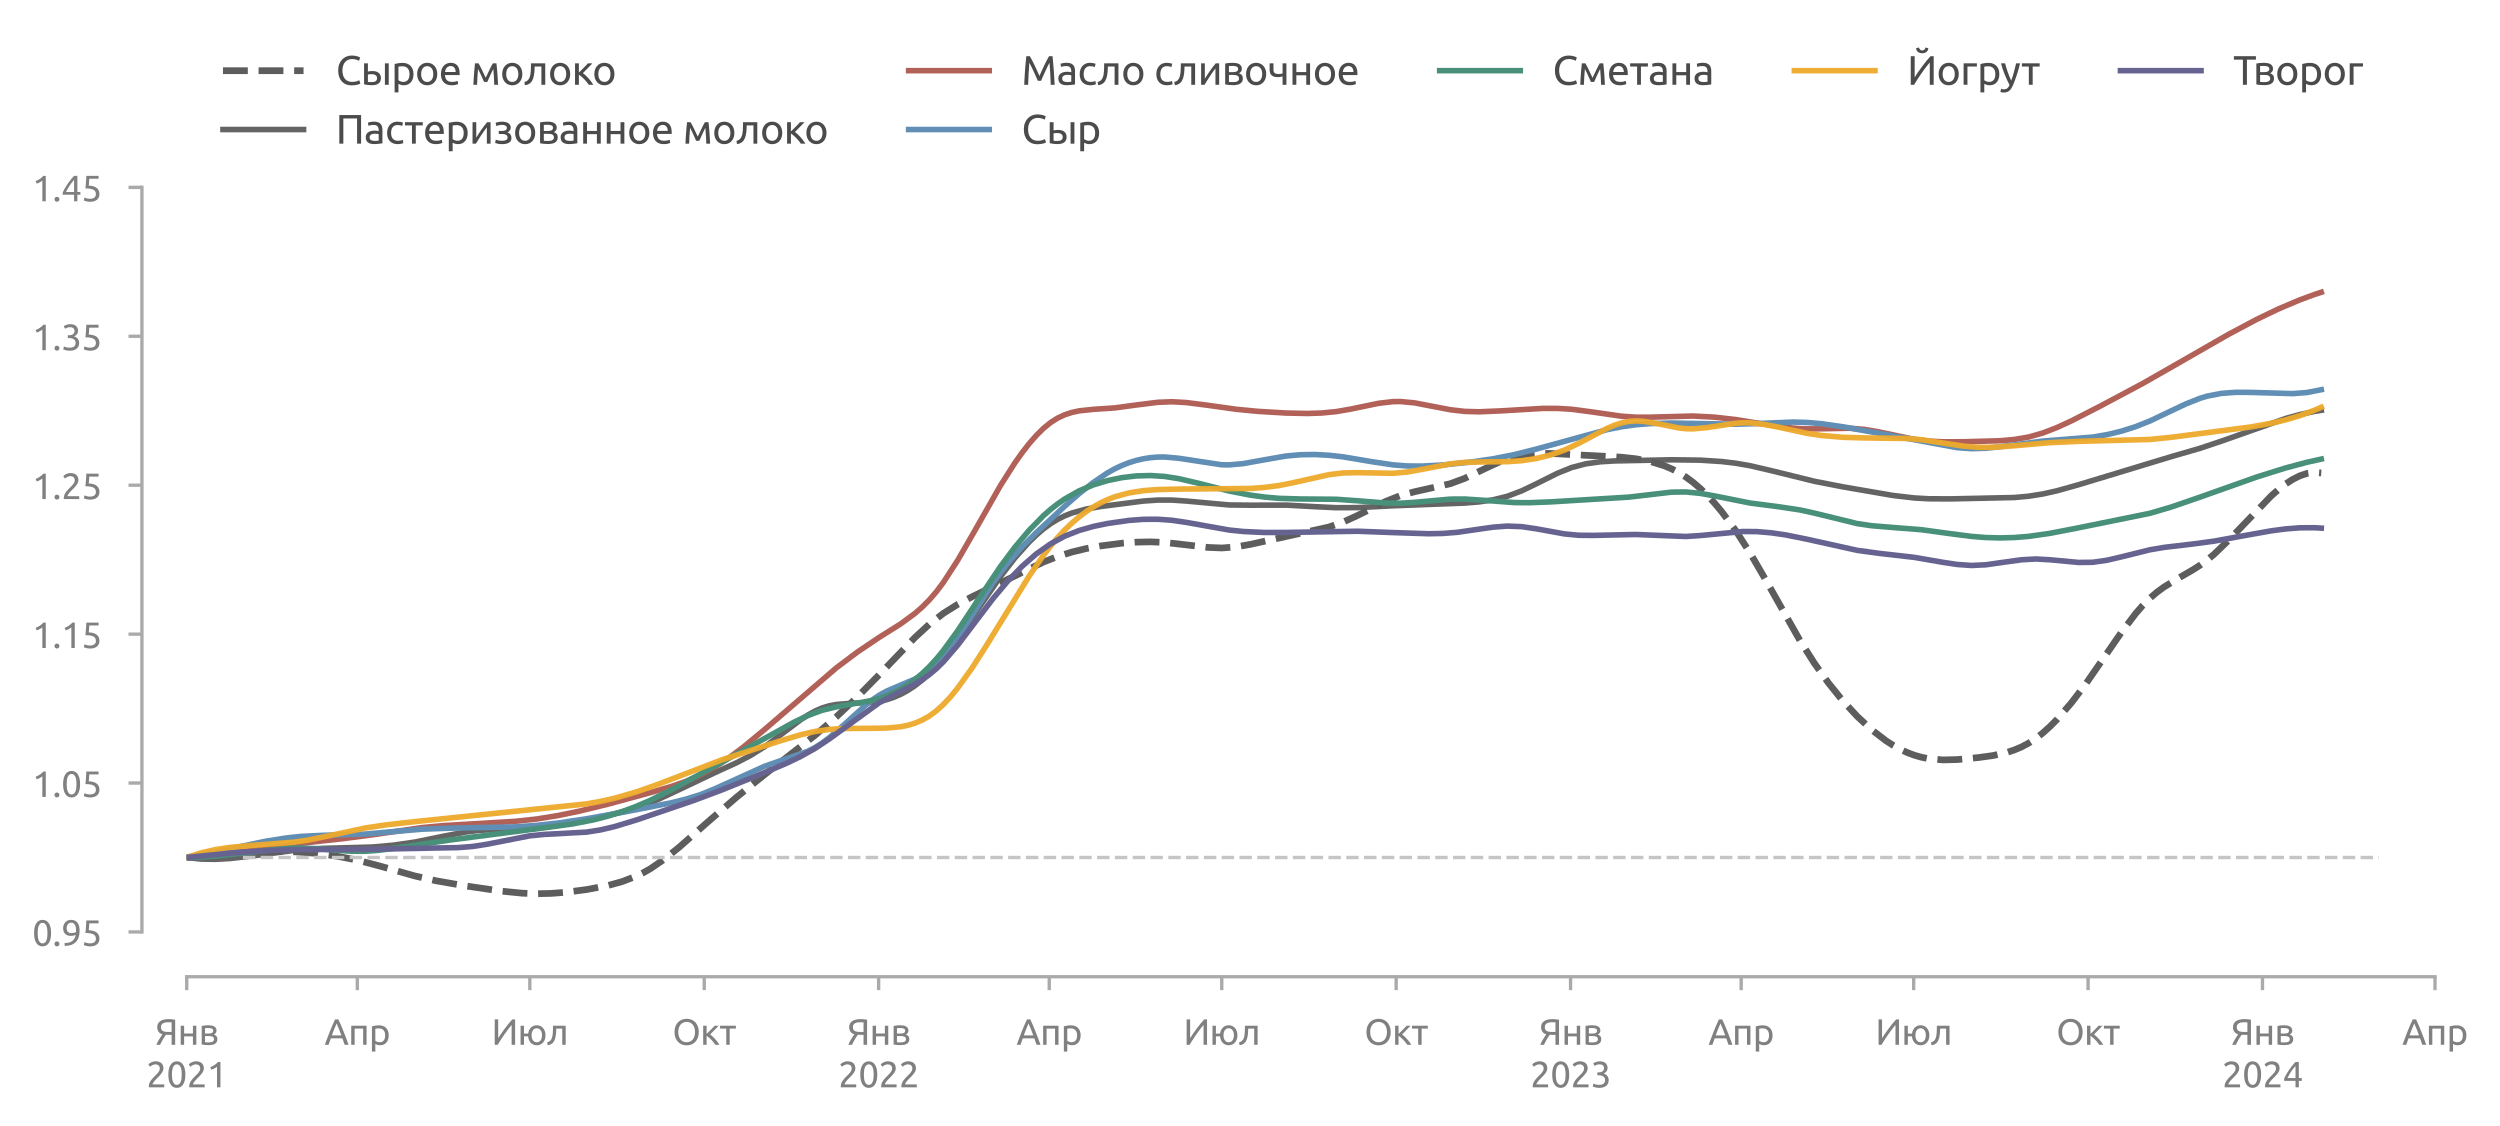 <?xml version="1.0" encoding="utf-8" standalone="no"?>
<!DOCTYPE svg PUBLIC "-//W3C//DTD SVG 1.1//EN"
  "http://www.w3.org/Graphics/SVG/1.1/DTD/svg11.dtd">
<svg xmlns:xlink="http://www.w3.org/1999/xlink" width="558.425pt" height="251.558pt" viewBox="0 0 558.425 251.558" xmlns="http://www.w3.org/2000/svg" version="1.1">
 <defs>
  <style type="text/css">*{stroke-linejoin: round; stroke-linecap: butt}</style>
 </defs>
 <g id="figure_1">
  <g id="patch_1">
   <path d="M 0 251.558 
L 558.425 251.558 
L 558.425 0 
L 0 0 
L 0 251.558 
z
" style="fill: none"/>
  </g>
  <g id="axes_1">
   <g id="patch_2">
    <path d="M 41.705 208.17 
L 543.905 208.17 
L 543.905 41.85 
L 41.705 41.85 
L 41.705 208.17 
z
" style="fill: none"/>
   </g>
   <g id="axes_2">
    <g id="patch_3">
     <path d="M 41.705 208.17 
L 543.905 208.17 
L 543.905 208.17 
L 41.705 208.17 
L 41.705 208.17 
z
" style="fill: none"/>
    </g>
    <g id="matplotlib.axis_1">
     <g id="xtick_1">
      <g id="line2d_1">
       <path d="M 41.705 208.17 
L 41.705 208.17 
" clip-path="url(#peb49cb5b86)" style="fill: none; stroke-dasharray: 0.5,0.825; stroke-dashoffset: 0; stroke: #d9d9d9; stroke-width: 0.5"/>
      </g>
      <g id="text_1">
       <!-- 2021 -->
       <g style="fill: #808080" transform="translate(32.68 242.877) scale(0.08 -0.08)">
        <defs>
         <path id="Ubuntu-32" d="M 2989 3302 
Q 2989 3072 2896 2857 
Q 2803 2643 2649 2435 
Q 2496 2227 2304 2025 
Q 2112 1824 1920 1632 
Q 1811 1523 1667 1376 
Q 1523 1229 1395 1069 
Q 1267 909 1180 761 
Q 1094 614 1094 506 
L 3136 506 
L 3136 0 
L 448 0 
Q 442 38 442 76 
Q 442 115 442 147 
Q 442 448 541 707 
Q 640 966 800 1196 
Q 960 1427 1158 1632 
Q 1357 1837 1549 2029 
Q 1709 2182 1853 2332 
Q 1997 2483 2109 2633 
Q 2221 2784 2288 2944 
Q 2355 3104 2355 3283 
Q 2355 3475 2294 3609 
Q 2234 3744 2131 3833 
Q 2029 3923 1891 3964 
Q 1754 4006 1600 4006 
Q 1414 4006 1260 3955 
Q 1107 3904 985 3837 
Q 864 3770 781 3696 
Q 698 3622 653 3584 
L 358 4006 
Q 416 4070 531 4163 
Q 646 4256 806 4339 
Q 966 4422 1164 4480 
Q 1363 4538 1594 4538 
Q 2291 4538 2640 4214 
Q 2989 3891 2989 3302 
z
" transform="scale(0.016)"/>
         <path id="Ubuntu-30" d="M 320 2221 
Q 320 3334 713 3936 
Q 1107 4538 1805 4538 
Q 2502 4538 2896 3936 
Q 3290 3334 3290 2221 
Q 3290 1107 2896 505 
Q 2502 -96 1805 -96 
Q 1107 -96 713 505 
Q 320 1107 320 2221 
z
M 2662 2221 
Q 2662 2586 2620 2912 
Q 2579 3238 2480 3481 
Q 2381 3725 2214 3869 
Q 2048 4013 1805 4013 
Q 1562 4013 1395 3869 
Q 1229 3725 1129 3481 
Q 1030 3238 988 2912 
Q 947 2586 947 2221 
Q 947 1856 988 1529 
Q 1030 1203 1129 960 
Q 1229 717 1395 573 
Q 1562 429 1805 429 
Q 2048 429 2214 573 
Q 2381 717 2480 960 
Q 2579 1203 2620 1529 
Q 2662 1856 2662 2221 
z
" transform="scale(0.016)"/>
         <path id="Ubuntu-31" d="M 595 3520 
Q 960 3661 1305 3881 
Q 1651 4102 1939 4435 
L 2362 4435 
L 2362 0 
L 1766 0 
L 1766 3610 
Q 1690 3539 1578 3462 
Q 1466 3386 1334 3315 
Q 1203 3245 1059 3181 
Q 915 3117 781 3072 
L 595 3520 
z
" transform="scale(0.016)"/>
        </defs>
        <use xlink:href="#Ubuntu-32"/>
        <use xlink:href="#Ubuntu-30" x="56.4"/>
        <use xlink:href="#Ubuntu-32" x="112.8"/>
        <use xlink:href="#Ubuntu-31" x="169.2"/>
       </g>
      </g>
     </g>
     <g id="xtick_2">
      <g id="line2d_2">
       <path d="M 196.261 208.17 
L 196.261 208.17 
" clip-path="url(#peb49cb5b86)" style="fill: none; stroke-dasharray: 0.5,0.825; stroke-dashoffset: 0; stroke: #d9d9d9; stroke-width: 0.5"/>
      </g>
      <g id="text_2">
       <!-- 2022 -->
       <g style="fill: #808080" transform="translate(187.236 242.877) scale(0.08 -0.08)">
        <use xlink:href="#Ubuntu-32"/>
        <use xlink:href="#Ubuntu-30" x="56.4"/>
        <use xlink:href="#Ubuntu-32" x="112.8"/>
        <use xlink:href="#Ubuntu-32" x="169.2"/>
       </g>
      </g>
     </g>
     <g id="xtick_3">
      <g id="line2d_3">
       <path d="M 350.816 208.17 
L 350.816 208.17 
" clip-path="url(#peb49cb5b86)" style="fill: none; stroke-dasharray: 0.5,0.825; stroke-dashoffset: 0; stroke: #d9d9d9; stroke-width: 0.5"/>
      </g>
      <g id="text_3">
       <!-- 2023 -->
       <g style="fill: #808080" transform="translate(341.791 242.877) scale(0.08 -0.08)">
        <defs>
         <path id="Ubuntu-33" d="M 1446 435 
Q 2016 435 2262 659 
Q 2509 883 2509 1261 
Q 2509 1504 2406 1670 
Q 2304 1837 2137 1936 
Q 1971 2035 1750 2076 
Q 1530 2118 1299 2118 
L 1146 2118 
L 1146 2605 
L 1357 2605 
Q 1517 2605 1686 2637 
Q 1856 2669 1997 2752 
Q 2138 2835 2227 2979 
Q 2317 3123 2317 3341 
Q 2317 3520 2253 3648 
Q 2189 3776 2083 3859 
Q 1978 3942 1840 3977 
Q 1702 4013 1549 4013 
Q 1242 4013 1027 3923 
Q 813 3834 666 3738 
L 435 4192 
Q 512 4243 630 4304 
Q 749 4365 896 4416 
Q 1043 4467 1212 4502 
Q 1382 4538 1568 4538 
Q 1920 4538 2176 4451 
Q 2432 4365 2598 4208 
Q 2765 4051 2848 3836 
Q 2931 3622 2931 3373 
Q 2931 3027 2732 2780 
Q 2534 2534 2253 2406 
Q 2426 2355 2586 2259 
Q 2746 2163 2864 2016 
Q 2982 1869 3056 1677 
Q 3130 1485 3130 1248 
Q 3130 960 3030 713 
Q 2931 467 2723 288 
Q 2515 109 2201 6 
Q 1888 -96 1459 -96 
Q 1293 -96 1117 -70 
Q 941 -45 787 -6 
Q 634 32 518 70 
Q 403 109 352 134 
L 467 653 
Q 576 602 829 518 
Q 1082 435 1446 435 
z
" transform="scale(0.016)"/>
        </defs>
        <use xlink:href="#Ubuntu-32"/>
        <use xlink:href="#Ubuntu-30" x="56.4"/>
        <use xlink:href="#Ubuntu-32" x="112.8"/>
        <use xlink:href="#Ubuntu-33" x="169.2"/>
       </g>
      </g>
     </g>
     <g id="xtick_4">
      <g id="line2d_4">
       <path d="M 505.372 208.17 
L 505.372 208.17 
" clip-path="url(#peb49cb5b86)" style="fill: none; stroke-dasharray: 0.5,0.825; stroke-dashoffset: 0; stroke: #d9d9d9; stroke-width: 0.5"/>
      </g>
      <g id="text_4">
       <!-- 2024 -->
       <g style="fill: #808080" transform="translate(496.347 242.877) scale(0.08 -0.08)">
        <defs>
         <path id="Ubuntu-34" d="M 256 1536 
Q 378 1818 589 2192 
Q 800 2566 1065 2963 
Q 1331 3360 1635 3744 
Q 1939 4128 2246 4435 
L 2816 4435 
L 2816 1619 
L 3341 1619 
L 3341 1133 
L 2816 1133 
L 2816 0 
L 2240 0 
L 2240 1133 
L 256 1133 
L 256 1536 
z
M 2240 3731 
Q 2048 3526 1853 3273 
Q 1658 3021 1472 2745 
Q 1286 2470 1123 2182 
Q 960 1894 832 1619 
L 2240 1619 
L 2240 3731 
z
" transform="scale(0.016)"/>
        </defs>
        <use xlink:href="#Ubuntu-32"/>
        <use xlink:href="#Ubuntu-30" x="56.4"/>
        <use xlink:href="#Ubuntu-32" x="112.8"/>
        <use xlink:href="#Ubuntu-34" x="169.2"/>
       </g>
      </g>
     </g>
    </g>
    <g id="matplotlib.axis_2"/>
   </g>
   <g id="matplotlib.axis_3">
    <g id="xtick_5">
     <g id="line2d_5">
      <defs>
       <path id="m24fff335b0" d="M 0 0 
L 0 3 
" style="stroke: #aaaaaa; stroke-width: 0.75"/>
      </defs>
      <g>
       <use xlink:href="#m24fff335b0" x="41.705" y="218.17" style="fill: #aaaaaa; stroke: #aaaaaa; stroke-width: 0.75"/>
      </g>
     </g>
     <g id="text_5">
      <!-- Янв -->
      <g style="fill: #808080" transform="translate(34.629 233.377) scale(0.08 -0.08)">
       <defs>
        <path id="Ubuntu-42f" d="M 2272 3936 
Q 2029 3936 1808 3897 
Q 1587 3859 1414 3763 
Q 1242 3667 1139 3500 
Q 1037 3334 1037 3085 
Q 1037 2611 1341 2428 
Q 1645 2246 2253 2246 
L 2893 2246 
L 2893 3917 
Q 2822 3917 2726 3923 
Q 2643 3930 2531 3933 
Q 2419 3936 2272 3936 
z
M 2323 4480 
Q 2458 4480 2611 4473 
Q 2765 4467 2921 4454 
Q 3078 4442 3232 4422 
Q 3386 4403 3514 4371 
L 3514 0 
L 2893 0 
L 2893 1734 
L 2362 1734 
Q 2272 1734 2173 1737 
Q 2074 1741 1907 1760 
Q 1792 1606 1657 1401 
Q 1523 1197 1388 966 
Q 1254 736 1123 486 
Q 992 237 883 0 
L 230 0 
Q 333 250 473 518 
Q 614 787 764 1030 
Q 915 1274 1052 1482 
Q 1190 1690 1293 1824 
Q 1146 1869 986 1952 
Q 826 2035 691 2182 
Q 557 2330 470 2550 
Q 384 2771 384 3078 
Q 384 3424 518 3686 
Q 653 3949 905 4125 
Q 1158 4301 1516 4390 
Q 1875 4480 2323 4480 
z
" transform="scale(0.016)"/>
        <path id="Ubuntu-43d" d="M 3238 0 
L 2643 0 
L 2643 1472 
L 1107 1472 
L 1107 0 
L 512 0 
L 512 3328 
L 1107 3328 
L 1107 1971 
L 2643 1971 
L 2643 3328 
L 3238 3328 
L 3238 0 
z
" transform="scale(0.016)"/>
        <path id="Ubuntu-432" d="M 1094 448 
Q 1133 442 1203 435 
Q 1274 429 1363 425 
Q 1453 422 1552 419 
Q 1651 416 1741 416 
Q 1926 416 2096 441 
Q 2266 467 2390 531 
Q 2515 595 2588 700 
Q 2662 806 2662 973 
Q 2662 1133 2595 1238 
Q 2528 1344 2413 1408 
Q 2298 1472 2141 1497 
Q 1984 1523 1805 1523 
L 1094 1523 
L 1094 448 
z
M 1728 1965 
Q 1901 1965 2045 1987 
Q 2189 2010 2294 2067 
Q 2400 2125 2461 2221 
Q 2522 2317 2522 2464 
Q 2522 2618 2445 2707 
Q 2368 2797 2243 2845 
Q 2118 2893 1961 2909 
Q 1805 2925 1645 2925 
Q 1498 2925 1347 2918 
Q 1197 2912 1094 2906 
L 1094 1965 
L 1728 1965 
z
M 1715 -58 
Q 1338 -58 1018 -22 
Q 698 13 512 58 
L 512 3296 
Q 698 3341 1018 3376 
Q 1338 3411 1715 3411 
Q 1978 3411 2227 3366 
Q 2477 3322 2669 3216 
Q 2861 3110 2979 2928 
Q 3098 2746 3098 2477 
Q 3098 2234 2976 2061 
Q 2854 1888 2650 1792 
Q 2925 1696 3088 1507 
Q 3251 1318 3251 979 
Q 3251 678 3132 480 
Q 3014 282 2806 160 
Q 2598 38 2316 -10 
Q 2035 -58 1715 -58 
z
" transform="scale(0.016)"/>
       </defs>
       <use xlink:href="#Ubuntu-42f"/>
       <use xlink:href="#Ubuntu-43d" x="63.5"/>
       <use xlink:href="#Ubuntu-432" x="122.1"/>
      </g>
     </g>
    </g>
    <g id="xtick_6">
     <g id="line2d_6">
      <g>
       <use xlink:href="#m24fff335b0" x="79.815" y="218.17" style="fill: #aaaaaa; stroke: #aaaaaa; stroke-width: 0.75"/>
      </g>
     </g>
     <g id="text_6">
      <!-- Апр -->
      <g style="fill: #808080" transform="translate(72.495 233.377) scale(0.08 -0.08)">
       <defs>
        <path id="Ubuntu-410" d="M 3514 0 
Q 3405 288 3309 566 
Q 3213 845 3110 1133 
L 1101 1133 
L 698 0 
L 51 0 
Q 307 704 531 1302 
Q 755 1901 969 2438 
Q 1184 2976 1395 3465 
Q 1606 3955 1837 4435 
L 2406 4435 
Q 2637 3955 2848 3465 
Q 3059 2976 3273 2438 
Q 3488 1901 3712 1302 
Q 3936 704 4192 0 
L 3514 0 
z
M 2931 1645 
Q 2726 2202 2524 2723 
Q 2323 3245 2106 3725 
Q 1882 3245 1680 2723 
Q 1478 2202 1280 1645 
L 2931 1645 
z
" transform="scale(0.016)"/>
        <path id="Ubuntu-43f" d="M 3187 0 
L 2592 0 
L 2592 2829 
L 1107 2829 
L 1107 0 
L 512 0 
L 512 3328 
L 3187 3328 
L 3187 0 
z
" transform="scale(0.016)"/>
        <path id="Ubuntu-440" d="M 2822 1658 
Q 2822 2240 2534 2553 
Q 2246 2867 1766 2867 
Q 1498 2867 1347 2848 
Q 1197 2829 1107 2803 
L 1107 704 
Q 1216 614 1421 531 
Q 1626 448 1869 448 
Q 2125 448 2307 541 
Q 2490 634 2605 797 
Q 2720 960 2771 1181 
Q 2822 1402 2822 1658 
z
M 3443 1658 
Q 3443 1280 3344 960 
Q 3245 640 3053 409 
Q 2861 179 2582 51 
Q 2304 -77 1946 -77 
Q 1658 -77 1437 0 
Q 1216 77 1107 147 
L 1107 -1184 
L 512 -1184 
L 512 3226 
Q 723 3277 1040 3337 
Q 1357 3398 1773 3398 
Q 2157 3398 2464 3276 
Q 2771 3155 2988 2931 
Q 3206 2707 3324 2384 
Q 3443 2061 3443 1658 
z
" transform="scale(0.016)"/>
       </defs>
       <use xlink:href="#Ubuntu-410"/>
       <use xlink:href="#Ubuntu-43f" x="66.3"/>
       <use xlink:href="#Ubuntu-440" x="124.1"/>
      </g>
     </g>
    </g>
    <g id="xtick_7">
     <g id="line2d_7">
      <g>
       <use xlink:href="#m24fff335b0" x="118.348" y="218.17" style="fill: #aaaaaa; stroke: #aaaaaa; stroke-width: 0.75"/>
      </g>
     </g>
     <g id="text_7">
      <!-- Июл -->
      <g style="fill: #808080" transform="translate(109.8 233.377) scale(0.08 -0.08)">
       <defs>
        <path id="Ubuntu-418" d="M 550 0 
L 550 4435 
L 1158 4435 
L 1158 1152 
Q 1363 1491 1660 1926 
Q 1958 2362 2294 2813 
Q 2630 3264 2972 3689 
Q 3315 4115 3616 4435 
L 4109 4435 
L 4109 0 
L 3501 0 
L 3501 3462 
Q 3322 3258 3110 2989 
Q 2899 2720 2675 2416 
Q 2451 2112 2224 1785 
Q 1997 1459 1785 1142 
Q 1574 826 1392 531 
Q 1210 237 1069 0 
L 550 0 
z
" transform="scale(0.016)"/>
        <path id="Ubuntu-44e" d="M 1107 1952 
L 1837 1952 
Q 1875 2285 2006 2553 
Q 2138 2822 2336 3014 
Q 2534 3206 2790 3308 
Q 3046 3411 3341 3411 
Q 3667 3411 3945 3286 
Q 4224 3162 4429 2931 
Q 4634 2701 4749 2377 
Q 4864 2054 4864 1664 
Q 4864 1267 4749 947 
Q 4634 627 4429 396 
Q 4224 166 3945 41 
Q 3667 -83 3341 -83 
Q 3034 -83 2768 29 
Q 2502 141 2304 342 
Q 2106 544 1981 832 
Q 1856 1120 1830 1472 
L 1107 1472 
L 1107 0 
L 512 0 
L 512 3328 
L 1107 3328 
L 1107 1952 
z
M 4250 1664 
Q 4250 2227 4003 2556 
Q 3757 2886 3341 2886 
Q 2925 2886 2678 2556 
Q 2432 2227 2432 1664 
Q 2432 1101 2678 771 
Q 2925 442 3341 442 
Q 3757 442 4003 771 
Q 4250 1101 4250 1664 
z
" transform="scale(0.016)"/>
        <path id="Ubuntu-43b" d="M 1670 2829 
Q 1670 2618 1660 2378 
Q 1651 2138 1625 1898 
Q 1600 1658 1555 1424 
Q 1510 1190 1440 986 
Q 1370 781 1264 601 
Q 1158 422 1004 284 
Q 851 147 646 54 
Q 442 -38 166 -64 
L 83 435 
Q 397 499 579 672 
Q 762 845 870 1094 
Q 966 1312 1011 1587 
Q 1056 1862 1075 2160 
Q 1094 2458 1097 2758 
Q 1101 3059 1101 3328 
L 3315 3328 
L 3315 0 
L 2720 0 
L 2720 2829 
L 1670 2829 
z
" transform="scale(0.016)"/>
       </defs>
       <use xlink:href="#Ubuntu-418"/>
       <use xlink:href="#Ubuntu-44e" x="72.8"/>
       <use xlink:href="#Ubuntu-43b" x="153.9"/>
      </g>
     </g>
    </g>
    <g id="xtick_8">
     <g id="line2d_8">
      <g>
       <use xlink:href="#m24fff335b0" x="157.304" y="218.17" style="fill: #aaaaaa; stroke: #aaaaaa; stroke-width: 0.75"/>
      </g>
     </g>
     <g id="text_8">
      <!-- Окт -->
      <g style="fill: #808080" transform="translate(150.192 233.377) scale(0.08 -0.08)">
       <defs>
        <path id="Ubuntu-41e" d="M 371 2221 
Q 371 2790 540 3225 
Q 710 3661 1001 3952 
Q 1293 4243 1680 4390 
Q 2067 4538 2502 4538 
Q 2931 4538 3312 4390 
Q 3693 4243 3981 3952 
Q 4269 3661 4438 3225 
Q 4608 2790 4608 2221 
Q 4608 1651 4438 1216 
Q 4269 781 3981 489 
Q 3693 198 3312 51 
Q 2931 -96 2502 -96 
Q 2067 -96 1680 51 
Q 1293 198 1001 489 
Q 710 781 540 1216 
Q 371 1651 371 2221 
z
M 1024 2221 
Q 1024 1818 1126 1488 
Q 1229 1158 1417 928 
Q 1606 698 1878 573 
Q 2150 448 2490 448 
Q 2829 448 3097 573 
Q 3366 698 3555 928 
Q 3744 1158 3846 1488 
Q 3949 1818 3949 2221 
Q 3949 2624 3846 2953 
Q 3744 3283 3555 3513 
Q 3366 3744 3097 3869 
Q 2829 3994 2490 3994 
Q 2150 3994 1878 3869 
Q 1606 3744 1417 3513 
Q 1229 3283 1126 2953 
Q 1024 2624 1024 2221 
z
" transform="scale(0.016)"/>
        <path id="Ubuntu-43a" d="M 1728 1811 
Q 1926 1670 2156 1456 
Q 2387 1242 2608 992 
Q 2829 742 3021 483 
Q 3213 224 3347 0 
L 2643 0 
Q 2502 218 2313 445 
Q 2125 672 1920 883 
Q 1715 1094 1504 1273 
Q 1293 1453 1107 1574 
L 1107 0 
L 512 0 
L 512 3328 
L 1107 3328 
L 1107 1901 
Q 1261 2048 1459 2243 
Q 1658 2438 1859 2640 
Q 2061 2842 2233 3024 
Q 2406 3206 2515 3328 
L 3206 3328 
Q 3066 3174 2877 2979 
Q 2688 2784 2486 2579 
Q 2285 2374 2086 2172 
Q 1888 1971 1728 1811 
z
" transform="scale(0.016)"/>
        <path id="Ubuntu-442" d="M 2861 3328 
L 2861 2829 
L 1779 2829 
L 1779 0 
L 1184 0 
L 1184 2829 
L 102 2829 
L 102 3328 
L 2861 3328 
z
" transform="scale(0.016)"/>
       </defs>
       <use xlink:href="#Ubuntu-41e"/>
       <use xlink:href="#Ubuntu-43a" x="77.8"/>
       <use xlink:href="#Ubuntu-442" x="131.5"/>
      </g>
     </g>
    </g>
    <g id="xtick_9">
     <g id="line2d_9">
      <g>
       <use xlink:href="#m24fff335b0" x="196.261" y="218.17" style="fill: #aaaaaa; stroke: #aaaaaa; stroke-width: 0.75"/>
      </g>
     </g>
     <g id="text_9">
      <!-- Янв -->
      <g style="fill: #808080" transform="translate(189.185 233.377) scale(0.08 -0.08)">
       <use xlink:href="#Ubuntu-42f"/>
       <use xlink:href="#Ubuntu-43d" x="63.5"/>
       <use xlink:href="#Ubuntu-432" x="122.1"/>
      </g>
     </g>
    </g>
    <g id="xtick_10">
     <g id="line2d_10">
      <g>
       <use xlink:href="#m24fff335b0" x="234.37" y="218.17" style="fill: #aaaaaa; stroke: #aaaaaa; stroke-width: 0.75"/>
      </g>
     </g>
     <g id="text_10">
      <!-- Апр -->
      <g style="fill: #808080" transform="translate(227.05 233.377) scale(0.08 -0.08)">
       <use xlink:href="#Ubuntu-410"/>
       <use xlink:href="#Ubuntu-43f" x="66.3"/>
       <use xlink:href="#Ubuntu-440" x="124.1"/>
      </g>
     </g>
    </g>
    <g id="xtick_11">
     <g id="line2d_11">
      <g>
       <use xlink:href="#m24fff335b0" x="272.903" y="218.17" style="fill: #aaaaaa; stroke: #aaaaaa; stroke-width: 0.75"/>
      </g>
     </g>
     <g id="text_11">
      <!-- Июл -->
      <g style="fill: #808080" transform="translate(264.356 233.377) scale(0.08 -0.08)">
       <use xlink:href="#Ubuntu-418"/>
       <use xlink:href="#Ubuntu-44e" x="72.8"/>
       <use xlink:href="#Ubuntu-43b" x="153.9"/>
      </g>
     </g>
    </g>
    <g id="xtick_12">
     <g id="line2d_12">
      <g>
       <use xlink:href="#m24fff335b0" x="311.86" y="218.17" style="fill: #aaaaaa; stroke: #aaaaaa; stroke-width: 0.75"/>
      </g>
     </g>
     <g id="text_12">
      <!-- Окт -->
      <g style="fill: #808080" transform="translate(304.748 233.377) scale(0.08 -0.08)">
       <use xlink:href="#Ubuntu-41e"/>
       <use xlink:href="#Ubuntu-43a" x="77.8"/>
       <use xlink:href="#Ubuntu-442" x="131.5"/>
      </g>
     </g>
    </g>
    <g id="xtick_13">
     <g id="line2d_13">
      <g>
       <use xlink:href="#m24fff335b0" x="350.816" y="218.17" style="fill: #aaaaaa; stroke: #aaaaaa; stroke-width: 0.75"/>
      </g>
     </g>
     <g id="text_13">
      <!-- Янв -->
      <g style="fill: #808080" transform="translate(343.741 233.377) scale(0.08 -0.08)">
       <use xlink:href="#Ubuntu-42f"/>
       <use xlink:href="#Ubuntu-43d" x="63.5"/>
       <use xlink:href="#Ubuntu-432" x="122.1"/>
      </g>
     </g>
    </g>
    <g id="xtick_14">
     <g id="line2d_14">
      <g>
       <use xlink:href="#m24fff335b0" x="388.926" y="218.17" style="fill: #aaaaaa; stroke: #aaaaaa; stroke-width: 0.75"/>
      </g>
     </g>
     <g id="text_14">
      <!-- Апр -->
      <g style="fill: #808080" transform="translate(381.606 233.377) scale(0.08 -0.08)">
       <use xlink:href="#Ubuntu-410"/>
       <use xlink:href="#Ubuntu-43f" x="66.3"/>
       <use xlink:href="#Ubuntu-440" x="124.1"/>
      </g>
     </g>
    </g>
    <g id="xtick_15">
     <g id="line2d_15">
      <g>
       <use xlink:href="#m24fff335b0" x="427.459" y="218.17" style="fill: #aaaaaa; stroke: #aaaaaa; stroke-width: 0.75"/>
      </g>
     </g>
     <g id="text_15">
      <!-- Июл -->
      <g style="fill: #808080" transform="translate(418.911 233.377) scale(0.08 -0.08)">
       <use xlink:href="#Ubuntu-418"/>
       <use xlink:href="#Ubuntu-44e" x="72.8"/>
       <use xlink:href="#Ubuntu-43b" x="153.9"/>
      </g>
     </g>
    </g>
    <g id="xtick_16">
     <g id="line2d_16">
      <g>
       <use xlink:href="#m24fff335b0" x="466.415" y="218.17" style="fill: #aaaaaa; stroke: #aaaaaa; stroke-width: 0.75"/>
      </g>
     </g>
     <g id="text_16">
      <!-- Окт -->
      <g style="fill: #808080" transform="translate(459.304 233.377) scale(0.08 -0.08)">
       <use xlink:href="#Ubuntu-41e"/>
       <use xlink:href="#Ubuntu-43a" x="77.8"/>
       <use xlink:href="#Ubuntu-442" x="131.5"/>
      </g>
     </g>
    </g>
    <g id="xtick_17">
     <g id="line2d_17">
      <g>
       <use xlink:href="#m24fff335b0" x="505.372" y="218.17" style="fill: #aaaaaa; stroke: #aaaaaa; stroke-width: 0.75"/>
      </g>
     </g>
     <g id="text_17">
      <!-- Янв -->
      <g style="fill: #808080" transform="translate(498.296 233.377) scale(0.08 -0.08)">
       <use xlink:href="#Ubuntu-42f"/>
       <use xlink:href="#Ubuntu-43d" x="63.5"/>
       <use xlink:href="#Ubuntu-432" x="122.1"/>
      </g>
     </g>
    </g>
    <g id="xtick_18">
     <g id="line2d_18">
      <g>
       <use xlink:href="#m24fff335b0" x="543.905" y="218.17" style="fill: #aaaaaa; stroke: #aaaaaa; stroke-width: 0.75"/>
      </g>
     </g>
     <g id="text_18">
      <!-- Апр -->
      <g style="fill: #808080" transform="translate(536.585 233.377) scale(0.08 -0.08)">
       <use xlink:href="#Ubuntu-410"/>
       <use xlink:href="#Ubuntu-43f" x="66.3"/>
       <use xlink:href="#Ubuntu-440" x="124.1"/>
      </g>
     </g>
    </g>
   </g>
   <g id="matplotlib.axis_4">
    <g id="ytick_1">
     <g id="line2d_19">
      <defs>
       <path id="m09b231e2e8" d="M 0 0 
L -3 0 
" style="stroke: #aaaaaa; stroke-width: 0.75"/>
      </defs>
      <g>
       <use xlink:href="#m09b231e2e8" x="31.705" y="208.17" style="fill: #aaaaaa; stroke: #aaaaaa; stroke-width: 0.75"/>
      </g>
     </g>
     <g id="text_19">
      <!-- 0.95 -->
      <g style="fill: #808080" transform="translate(7.2 211.274) scale(0.08 -0.08)">
       <defs>
        <path id="Ubuntu-2e" d="M 1216 346 
Q 1216 173 1101 45 
Q 986 -83 787 -83 
Q 589 -83 473 45 
Q 358 173 358 346 
Q 358 518 473 646 
Q 589 774 787 774 
Q 986 774 1101 646 
Q 1216 518 1216 346 
z
" transform="scale(0.016)"/>
        <path id="Ubuntu-39" d="M 3206 2662 
Q 3206 1344 2550 669 
Q 1894 -6 602 -13 
L 582 486 
Q 986 486 1309 563 
Q 1632 640 1875 809 
Q 2118 979 2281 1248 
Q 2445 1517 2522 1907 
Q 2355 1830 2144 1782 
Q 1933 1734 1709 1734 
Q 1331 1734 1068 1846 
Q 806 1958 640 2147 
Q 474 2336 400 2582 
Q 326 2829 326 3098 
Q 326 3334 409 3590 
Q 493 3846 662 4057 
Q 832 4269 1094 4403 
Q 1357 4538 1715 4538 
Q 2080 4538 2358 4410 
Q 2637 4282 2825 4038 
Q 3014 3795 3110 3446 
Q 3206 3098 3206 2662 
z
M 1773 2221 
Q 1997 2221 2195 2262 
Q 2394 2304 2579 2387 
Q 2586 2458 2586 2525 
Q 2586 2592 2586 2662 
Q 2586 2938 2547 3190 
Q 2509 3443 2409 3632 
Q 2310 3821 2144 3933 
Q 1978 4045 1722 4045 
Q 1510 4045 1363 3955 
Q 1216 3866 1120 3728 
Q 1024 3590 982 3427 
Q 941 3264 941 3110 
Q 941 2675 1149 2448 
Q 1357 2221 1773 2221 
z
" transform="scale(0.016)"/>
        <path id="Ubuntu-35" d="M 1274 2726 
Q 2240 2688 2691 2304 
Q 3142 1920 3142 1261 
Q 3142 966 3043 716 
Q 2944 467 2742 288 
Q 2541 109 2233 6 
Q 1926 -96 1504 -96 
Q 1338 -96 1165 -70 
Q 992 -45 845 -6 
Q 698 32 582 70 
Q 467 109 416 134 
L 531 653 
Q 640 602 886 518 
Q 1133 435 1491 435 
Q 1779 435 1974 499 
Q 2170 563 2291 672 
Q 2413 781 2467 925 
Q 2522 1069 2522 1229 
Q 2522 1472 2438 1661 
Q 2355 1850 2144 1978 
Q 1933 2106 1581 2173 
Q 1229 2240 691 2240 
Q 730 2554 752 2829 
Q 774 3104 793 3366 
Q 813 3629 825 3888 
Q 838 4147 851 4435 
L 2989 4435 
L 2989 3930 
L 1370 3930 
Q 1363 3834 1350 3670 
Q 1338 3507 1325 3331 
Q 1312 3155 1299 2988 
Q 1286 2822 1274 2726 
z
" transform="scale(0.016)"/>
       </defs>
       <use xlink:href="#Ubuntu-30"/>
       <use xlink:href="#Ubuntu-2e" x="56.4"/>
       <use xlink:href="#Ubuntu-39" x="81"/>
       <use xlink:href="#Ubuntu-35" x="137.4"/>
      </g>
     </g>
    </g>
    <g id="ytick_2">
     <g id="line2d_20">
      <g>
       <use xlink:href="#m09b231e2e8" x="31.705" y="174.906" style="fill: #aaaaaa; stroke: #aaaaaa; stroke-width: 0.75"/>
      </g>
     </g>
     <g id="text_20">
      <!-- 1.05 -->
      <g style="fill: #808080" transform="translate(7.2 178.01) scale(0.08 -0.08)">
       <use xlink:href="#Ubuntu-31"/>
       <use xlink:href="#Ubuntu-2e" x="56.4"/>
       <use xlink:href="#Ubuntu-30" x="81"/>
       <use xlink:href="#Ubuntu-35" x="137.4"/>
      </g>
     </g>
    </g>
    <g id="ytick_3">
     <g id="line2d_21">
      <g>
       <use xlink:href="#m09b231e2e8" x="31.705" y="141.642" style="fill: #aaaaaa; stroke: #aaaaaa; stroke-width: 0.75"/>
      </g>
     </g>
     <g id="text_21">
      <!-- 1.15 -->
      <g style="fill: #808080" transform="translate(7.2 144.746) scale(0.08 -0.08)">
       <use xlink:href="#Ubuntu-31"/>
       <use xlink:href="#Ubuntu-2e" x="56.4"/>
       <use xlink:href="#Ubuntu-31" x="81"/>
       <use xlink:href="#Ubuntu-35" x="137.4"/>
      </g>
     </g>
    </g>
    <g id="ytick_4">
     <g id="line2d_22">
      <g>
       <use xlink:href="#m09b231e2e8" x="31.705" y="108.378" style="fill: #aaaaaa; stroke: #aaaaaa; stroke-width: 0.75"/>
      </g>
     </g>
     <g id="text_22">
      <!-- 1.25 -->
      <g style="fill: #808080" transform="translate(7.2 111.482) scale(0.08 -0.08)">
       <use xlink:href="#Ubuntu-31"/>
       <use xlink:href="#Ubuntu-2e" x="56.4"/>
       <use xlink:href="#Ubuntu-32" x="81"/>
       <use xlink:href="#Ubuntu-35" x="137.4"/>
      </g>
     </g>
    </g>
    <g id="ytick_5">
     <g id="line2d_23">
      <g>
       <use xlink:href="#m09b231e2e8" x="31.705" y="75.114" style="fill: #aaaaaa; stroke: #aaaaaa; stroke-width: 0.75"/>
      </g>
     </g>
     <g id="text_23">
      <!-- 1.35 -->
      <g style="fill: #808080" transform="translate(7.2 78.218) scale(0.08 -0.08)">
       <use xlink:href="#Ubuntu-31"/>
       <use xlink:href="#Ubuntu-2e" x="56.4"/>
       <use xlink:href="#Ubuntu-33" x="81"/>
       <use xlink:href="#Ubuntu-35" x="137.4"/>
      </g>
     </g>
    </g>
    <g id="ytick_6">
     <g id="line2d_24">
      <g>
       <use xlink:href="#m09b231e2e8" x="31.705" y="41.85" style="fill: #aaaaaa; stroke: #aaaaaa; stroke-width: 0.75"/>
      </g>
     </g>
     <g id="text_24">
      <!-- 1.45 -->
      <g style="fill: #808080" transform="translate(7.2 44.954) scale(0.08 -0.08)">
       <use xlink:href="#Ubuntu-31"/>
       <use xlink:href="#Ubuntu-2e" x="56.4"/>
       <use xlink:href="#Ubuntu-34" x="81"/>
       <use xlink:href="#Ubuntu-35" x="137.4"/>
      </g>
     </g>
    </g>
   </g>
   <g id="line2d_25">
    <path d="M 41.705 191.538 
L 49.678 190.72 
L 56.057 190.294 
L 60.841 190.17 
L 65.624 190.257 
L 70.408 190.595 
L 75.192 191.22 
L 79.976 192.165 
L 84.76 193.428 
L 92.733 195.685 
L 97.517 196.76 
L 103.895 197.869 
L 111.869 199.039 
L 116.652 199.51 
L 119.842 199.63 
L 123.031 199.562 
L 126.22 199.325 
L 131.004 198.705 
L 135.788 197.799 
L 138.977 196.919 
L 142.167 195.688 
L 143.761 194.905 
L 145.356 193.993 
L 148.545 191.793 
L 151.734 189.221 
L 158.113 183.588 
L 164.491 178.1 
L 170.87 172.95 
L 182.032 164.258 
L 186.816 160.118 
L 191.6 155.586 
L 196.384 150.717 
L 204.357 142.414 
L 207.546 139.472 
L 210.736 136.996 
L 213.925 134.993 
L 217.114 133.306 
L 233.06 125.548 
L 236.25 124.298 
L 239.439 123.306 
L 242.628 122.536 
L 245.817 121.949 
L 250.601 121.336 
L 253.79 121.101 
L 256.98 121.035 
L 260.169 121.162 
L 264.953 121.704 
L 269.737 122.274 
L 272.926 122.401 
L 276.115 122.158 
L 279.304 121.598 
L 296.845 117.717 
L 300.035 116.607 
L 303.224 115.146 
L 309.602 111.968 
L 312.792 110.703 
L 315.981 109.838 
L 323.954 108.045 
L 327.143 106.862 
L 331.927 104.568 
L 335.116 103.089 
L 336.711 102.468 
L 338.306 101.97 
L 339.9 101.618 
L 343.09 101.28 
L 346.279 101.285 
L 362.225 102.125 
L 365.414 102.479 
L 368.604 103.076 
L 371.793 104.055 
L 373.387 104.733 
L 374.982 105.56 
L 376.577 106.554 
L 378.171 107.73 
L 379.766 109.091 
L 381.361 110.634 
L 382.955 112.355 
L 384.55 114.251 
L 387.739 118.561 
L 390.928 123.536 
L 394.118 129.034 
L 402.091 143.129 
L 405.28 148.15 
L 408.469 152.624 
L 411.659 156.573 
L 414.848 160.018 
L 418.037 162.974 
L 421.226 165.426 
L 422.821 166.453 
L 424.416 167.342 
L 426.01 168.09 
L 427.605 168.693 
L 429.199 169.148 
L 430.794 169.462 
L 433.983 169.74 
L 437.173 169.667 
L 441.956 169.211 
L 445.146 168.773 
L 448.335 168.054 
L 449.93 167.525 
L 451.524 166.851 
L 453.119 166.005 
L 454.713 164.963 
L 456.308 163.717 
L 457.903 162.282 
L 459.497 160.672 
L 462.687 156.991 
L 465.876 152.797 
L 470.66 145.874 
L 473.849 141.261 
L 477.038 137.058 
L 478.633 135.22 
L 480.228 133.615 
L 481.822 132.257 
L 483.417 131.095 
L 486.606 129.139 
L 489.795 127.296 
L 491.39 126.277 
L 492.985 125.117 
L 494.579 123.784 
L 497.768 120.713 
L 507.336 110.753 
L 508.931 109.35 
L 510.525 108.114 
L 512.12 107.078 
L 513.715 106.279 
L 515.309 105.75 
L 516.904 105.527 
L 518.499 105.645 
L 518.499 105.645 
" clip-path="url(#pac919f468c)" style="fill: none; stroke-dasharray: 5.55,2.4; stroke-dashoffset: 0; stroke: #5d5d5d; stroke-width: 1.5"/>
   </g>
   <g id="line2d_26">
    <path d="M 41.705 191.538 
L 44.894 191.892 
L 48.084 191.95 
L 51.273 191.778 
L 56.057 191.232 
L 67.219 189.755 
L 72.003 189.504 
L 83.165 189.201 
L 87.949 188.775 
L 92.733 188.078 
L 99.112 186.777 
L 103.895 185.864 
L 107.085 185.466 
L 111.869 185.231 
L 118.247 185.046 
L 121.436 184.771 
L 126.22 184.072 
L 132.599 182.821 
L 137.383 181.745 
L 140.572 180.888 
L 143.761 179.852 
L 146.95 178.589 
L 151.734 176.367 
L 159.707 172.571 
L 164.491 170.389 
L 167.681 168.732 
L 170.87 166.742 
L 174.059 164.378 
L 178.843 160.775 
L 180.438 159.732 
L 182.032 158.84 
L 183.627 158.142 
L 185.221 157.661 
L 186.816 157.36 
L 190.005 157.108 
L 194.789 156.894 
L 196.384 156.676 
L 197.978 156.312 
L 199.573 155.789 
L 201.168 155.097 
L 202.762 154.229 
L 204.357 153.176 
L 205.952 151.931 
L 207.546 150.484 
L 209.141 148.827 
L 210.736 146.959 
L 213.925 142.718 
L 218.709 135.679 
L 223.493 128.762 
L 226.682 124.646 
L 229.871 121.075 
L 231.466 119.528 
L 233.06 118.159 
L 234.655 116.981 
L 236.25 116.005 
L 237.844 115.216 
L 239.439 114.587 
L 242.628 113.706 
L 245.817 113.149 
L 255.385 111.921 
L 258.574 111.706 
L 261.764 111.703 
L 264.953 111.916 
L 274.521 112.791 
L 279.304 112.843 
L 287.278 112.825 
L 293.656 113.172 
L 298.44 113.406 
L 303.224 113.383 
L 311.197 112.975 
L 319.17 112.672 
L 327.143 112.371 
L 330.333 112.114 
L 333.522 111.642 
L 336.711 110.849 
L 339.9 109.641 
L 343.09 108.106 
L 347.873 105.719 
L 351.063 104.429 
L 354.252 103.599 
L 357.441 103.153 
L 360.63 102.958 
L 373.387 102.702 
L 379.766 102.783 
L 384.55 103.092 
L 387.739 103.473 
L 390.928 104.03 
L 395.712 105.145 
L 405.28 107.506 
L 411.659 108.749 
L 422.821 110.672 
L 427.605 111.23 
L 430.794 111.408 
L 435.578 111.439 
L 449.93 111.131 
L 453.119 110.844 
L 456.308 110.337 
L 459.497 109.62 
L 464.281 108.277 
L 485.011 101.993 
L 491.39 100.146 
L 496.174 98.542 
L 510.525 93.478 
L 513.715 92.6 
L 516.904 91.913 
L 518.499 91.656 
L 518.499 91.656 
" clip-path="url(#pac919f468c)" style="fill: none; stroke: #5d5d5d; stroke-opacity: 0.95; stroke-width: 1.25; stroke-linecap: square"/>
   </g>
   <g id="line2d_27">
    <path d="M 41.705 191.538 
L 46.489 191.216 
L 51.273 190.671 
L 59.246 189.503 
L 67.219 188.356 
L 76.787 187.307 
L 83.165 186.473 
L 94.328 184.849 
L 99.112 184.41 
L 107.085 183.944 
L 115.058 183.46 
L 119.842 182.948 
L 124.626 182.176 
L 129.41 181.185 
L 135.788 179.627 
L 145.356 177.023 
L 150.14 175.612 
L 153.329 174.481 
L 156.518 173.085 
L 159.707 171.331 
L 162.897 169.223 
L 166.086 166.833 
L 170.87 162.878 
L 186.816 149.176 
L 191.6 145.585 
L 196.384 142.368 
L 201.168 139.364 
L 204.357 137.028 
L 205.952 135.636 
L 207.546 134.037 
L 209.141 132.192 
L 210.736 130.071 
L 213.925 125.145 
L 217.114 119.633 
L 223.493 108.42 
L 226.682 103.413 
L 228.276 101.16 
L 229.871 99.108 
L 231.466 97.28 
L 233.06 95.702 
L 234.655 94.398 
L 236.25 93.386 
L 237.844 92.642 
L 239.439 92.12 
L 241.033 91.775 
L 244.223 91.434 
L 249.007 91.115 
L 253.79 90.467 
L 258.574 89.865 
L 261.764 89.739 
L 264.953 89.913 
L 269.737 90.523 
L 276.115 91.418 
L 280.899 91.881 
L 287.278 92.261 
L 292.062 92.359 
L 295.251 92.253 
L 298.44 91.945 
L 301.629 91.392 
L 308.008 90.074 
L 311.197 89.71 
L 312.792 89.689 
L 315.981 89.99 
L 320.765 90.911 
L 323.954 91.523 
L 327.143 91.893 
L 330.333 91.984 
L 335.116 91.783 
L 344.684 91.222 
L 347.873 91.225 
L 351.063 91.413 
L 355.847 92.049 
L 362.225 92.972 
L 365.414 93.186 
L 368.604 93.183 
L 378.171 92.927 
L 382.955 93.18 
L 387.739 93.722 
L 394.118 94.756 
L 398.902 95.473 
L 402.091 95.754 
L 405.28 95.8 
L 413.253 95.655 
L 416.442 95.908 
L 419.632 96.457 
L 427.605 98.136 
L 430.794 98.525 
L 433.983 98.687 
L 438.767 98.673 
L 446.74 98.449 
L 449.93 98.168 
L 453.119 97.623 
L 456.308 96.72 
L 459.497 95.485 
L 462.687 94.015 
L 469.065 90.754 
L 478.633 85.648 
L 486.606 81.098 
L 497.768 74.692 
L 504.147 71.306 
L 508.931 69.007 
L 513.715 66.979 
L 516.904 65.807 
L 518.499 65.281 
L 518.499 65.281 
" clip-path="url(#pac919f468c)" style="fill: none; stroke: #af5a51; stroke-opacity: 0.95; stroke-width: 1.25; stroke-linecap: square"/>
   </g>
   <g id="line2d_28">
    <path d="M 41.705 191.538 
L 48.084 190.263 
L 59.246 187.927 
L 64.03 187.171 
L 67.219 186.829 
L 72.003 186.591 
L 81.571 186.307 
L 87.949 185.748 
L 94.328 185.214 
L 100.706 184.984 
L 115.058 184.699 
L 119.842 184.375 
L 124.626 183.841 
L 131.004 182.883 
L 140.572 181.168 
L 150.14 179.276 
L 153.329 178.475 
L 156.518 177.465 
L 159.707 176.18 
L 170.87 171.118 
L 180.438 167.809 
L 182.032 166.981 
L 183.627 165.977 
L 185.221 164.781 
L 188.411 161.995 
L 193.195 157.655 
L 194.789 156.383 
L 196.384 155.291 
L 197.978 154.408 
L 201.168 153.034 
L 204.357 151.682 
L 205.952 150.827 
L 207.546 149.754 
L 209.141 148.387 
L 210.736 146.673 
L 212.33 144.653 
L 215.519 139.976 
L 221.898 130.044 
L 225.087 125.812 
L 228.276 122.184 
L 231.466 118.97 
L 237.844 113.063 
L 241.033 110.274 
L 244.223 107.744 
L 247.412 105.603 
L 249.007 104.718 
L 250.601 103.965 
L 252.196 103.343 
L 253.79 102.847 
L 255.385 102.476 
L 256.98 102.226 
L 258.574 102.095 
L 260.169 102.08 
L 263.358 102.368 
L 272.926 103.823 
L 274.521 103.841 
L 277.71 103.559 
L 282.494 102.691 
L 287.278 101.859 
L 290.467 101.577 
L 293.656 101.528 
L 296.845 101.693 
L 300.035 102.052 
L 306.413 103.125 
L 311.197 103.84 
L 314.386 104.084 
L 317.576 104.114 
L 322.359 103.857 
L 328.738 103.184 
L 333.522 102.478 
L 338.306 101.536 
L 343.09 100.331 
L 359.036 95.955 
L 362.225 95.327 
L 365.414 94.881 
L 368.604 94.62 
L 373.387 94.494 
L 379.766 94.611 
L 387.739 94.758 
L 392.523 94.609 
L 400.496 94.278 
L 403.685 94.363 
L 406.875 94.645 
L 411.659 95.329 
L 422.821 97.343 
L 437.173 99.99 
L 440.362 100.219 
L 443.551 100.131 
L 446.74 99.788 
L 456.308 98.525 
L 467.471 97.629 
L 470.66 97.082 
L 473.849 96.313 
L 477.038 95.303 
L 480.228 94.033 
L 485.011 91.755 
L 488.201 90.248 
L 491.39 88.977 
L 492.985 88.491 
L 496.174 87.874 
L 499.363 87.634 
L 502.552 87.645 
L 512.12 87.922 
L 515.309 87.675 
L 518.499 87.048 
L 518.499 87.048 
" clip-path="url(#pac919f468c)" style="fill: none; stroke: #608eb4; stroke-width: 1.25; stroke-linecap: square"/>
   </g>
   <g id="line2d_29">
    <path d="M 41.705 191.538 
L 44.894 191.461 
L 49.678 191.052 
L 64.03 189.472 
L 67.219 189.411 
L 70.408 189.553 
L 78.381 190.145 
L 81.571 190.147 
L 84.76 189.912 
L 89.544 189.271 
L 100.706 187.605 
L 121.436 184.922 
L 127.815 184.052 
L 132.599 183.125 
L 135.788 182.298 
L 138.977 181.291 
L 142.167 180.1 
L 145.356 178.719 
L 150.14 176.332 
L 159.707 171.086 
L 172.464 164.023 
L 177.248 161.367 
L 180.438 159.838 
L 183.627 158.659 
L 186.816 157.892 
L 194.789 156.458 
L 196.384 156.019 
L 197.978 155.464 
L 199.573 154.778 
L 201.168 153.948 
L 202.762 152.962 
L 204.357 151.808 
L 205.952 150.474 
L 207.546 148.947 
L 209.141 147.215 
L 210.736 145.273 
L 213.925 140.886 
L 218.709 133.633 
L 223.493 126.512 
L 226.682 122.244 
L 229.871 118.455 
L 233.06 115.203 
L 234.655 113.797 
L 236.25 112.546 
L 237.844 111.444 
L 241.033 109.643 
L 244.223 108.307 
L 247.412 107.348 
L 250.601 106.688 
L 253.79 106.309 
L 256.98 106.22 
L 260.169 106.427 
L 263.358 106.928 
L 268.142 108.051 
L 274.521 109.673 
L 279.304 110.599 
L 282.494 111.033 
L 285.683 111.313 
L 290.467 111.456 
L 298.44 111.521 
L 303.224 111.857 
L 309.602 112.37 
L 312.792 112.405 
L 315.981 112.206 
L 323.954 111.488 
L 327.143 111.467 
L 331.927 111.787 
L 338.306 112.263 
L 341.495 112.292 
L 346.279 112.111 
L 363.82 111.044 
L 373.387 109.928 
L 376.577 109.889 
L 379.766 110.2 
L 382.955 110.769 
L 390.928 112.366 
L 397.307 113.191 
L 402.091 113.913 
L 405.28 114.615 
L 414.848 116.956 
L 418.037 117.427 
L 422.821 117.823 
L 429.199 118.324 
L 435.578 119.198 
L 440.362 119.817 
L 443.551 120.068 
L 446.74 120.153 
L 449.93 120.069 
L 453.119 119.815 
L 457.903 119.132 
L 464.281 117.896 
L 480.228 114.657 
L 485.011 113.249 
L 491.39 111.052 
L 504.147 106.531 
L 510.525 104.529 
L 515.309 103.256 
L 518.499 102.547 
L 518.499 102.547 
" clip-path="url(#pac919f468c)" style="fill: none; stroke: #489079; stroke-width: 1.25; stroke-linecap: square"/>
   </g>
   <g id="line2d_30">
    <path d="M 41.705 191.538 
L 44.894 190.504 
L 48.084 189.782 
L 51.273 189.297 
L 56.057 188.858 
L 65.624 188.117 
L 68.814 187.646 
L 73.598 186.658 
L 81.571 184.951 
L 86.355 184.23 
L 94.328 183.35 
L 131.004 179.566 
L 134.193 178.999 
L 137.383 178.269 
L 142.167 176.889 
L 146.95 175.199 
L 161.302 169.698 
L 174.059 165.552 
L 178.843 164.122 
L 182.032 163.388 
L 185.221 162.926 
L 188.411 162.723 
L 194.789 162.68 
L 197.978 162.63 
L 201.168 162.338 
L 202.762 162.018 
L 204.357 161.537 
L 205.952 160.862 
L 207.546 159.959 
L 209.141 158.795 
L 210.736 157.345 
L 212.33 155.63 
L 213.925 153.683 
L 217.114 149.227 
L 220.303 144.244 
L 229.871 128.693 
L 233.06 124.064 
L 234.655 121.977 
L 236.25 120.075 
L 237.844 118.36 
L 239.439 116.826 
L 241.033 115.464 
L 242.628 114.267 
L 244.223 113.227 
L 245.817 112.336 
L 247.412 111.588 
L 249.007 110.973 
L 252.196 110.097 
L 255.385 109.595 
L 258.574 109.354 
L 263.358 109.242 
L 279.304 109.11 
L 282.494 108.87 
L 285.683 108.452 
L 288.872 107.819 
L 296.845 106.029 
L 300.035 105.639 
L 303.224 105.575 
L 311.197 105.721 
L 314.386 105.42 
L 317.576 104.856 
L 323.954 103.62 
L 327.143 103.281 
L 331.927 103.167 
L 336.711 103.12 
L 339.9 102.902 
L 343.09 102.426 
L 346.279 101.647 
L 349.468 100.522 
L 352.657 99.017 
L 359.036 95.652 
L 360.63 94.979 
L 362.225 94.456 
L 363.82 94.126 
L 365.414 94.017 
L 367.009 94.095 
L 370.198 94.619 
L 374.982 95.587 
L 376.577 95.762 
L 378.171 95.791 
L 381.361 95.5 
L 387.739 94.54 
L 389.334 94.433 
L 390.928 94.447 
L 394.118 94.797 
L 397.307 95.425 
L 403.685 96.8 
L 406.875 97.269 
L 411.659 97.681 
L 416.442 97.818 
L 426.01 97.947 
L 429.199 98.23 
L 433.983 98.957 
L 438.767 99.672 
L 441.956 99.923 
L 445.146 99.909 
L 449.93 99.565 
L 457.903 98.876 
L 464.281 98.586 
L 480.228 98.161 
L 485.011 97.68 
L 502.552 95.399 
L 507.336 94.545 
L 510.525 93.793 
L 513.715 92.846 
L 516.904 91.663 
L 518.499 90.969 
L 518.499 90.969 
" clip-path="url(#pac919f468c)" style="fill: none; stroke: #eea92b; stroke-opacity: 0.95; stroke-width: 1.25; stroke-linecap: square"/>
   </g>
   <g id="line2d_31">
    <path d="M 41.705 191.538 
L 51.273 190.577 
L 59.246 190.016 
L 65.624 189.774 
L 73.598 189.746 
L 81.571 189.716 
L 97.517 189.414 
L 102.301 189.331 
L 105.49 189.083 
L 108.679 188.596 
L 118.247 186.714 
L 121.436 186.39 
L 131.004 185.871 
L 134.193 185.368 
L 137.383 184.606 
L 142.167 183.153 
L 154.924 178.814 
L 161.302 176.422 
L 170.87 172.541 
L 175.654 170.505 
L 178.843 168.975 
L 182.032 167.194 
L 185.221 165.073 
L 196.384 156.978 
L 199.573 155.27 
L 204.357 152.814 
L 205.952 151.839 
L 207.546 150.708 
L 209.141 149.377 
L 210.736 147.81 
L 213.925 144.102 
L 218.709 137.783 
L 221.898 133.598 
L 225.087 129.814 
L 228.276 126.52 
L 231.466 123.735 
L 234.655 121.48 
L 237.844 119.759 
L 241.033 118.497 
L 244.223 117.588 
L 247.412 116.93 
L 252.196 116.243 
L 255.385 116.003 
L 258.574 115.981 
L 261.764 116.213 
L 264.953 116.681 
L 274.521 118.388 
L 277.71 118.72 
L 282.494 118.944 
L 287.278 118.933 
L 303.224 118.661 
L 311.197 118.962 
L 319.17 119.222 
L 322.359 119.152 
L 325.549 118.897 
L 330.333 118.202 
L 333.522 117.751 
L 336.711 117.51 
L 339.9 117.639 
L 343.09 118.104 
L 349.468 119.262 
L 352.657 119.564 
L 355.847 119.594 
L 365.414 119.389 
L 376.577 119.833 
L 379.766 119.627 
L 389.334 118.719 
L 392.523 118.751 
L 395.712 119.023 
L 398.902 119.491 
L 403.685 120.458 
L 414.848 122.929 
L 419.632 123.589 
L 427.605 124.499 
L 433.983 125.606 
L 437.173 126.083 
L 440.362 126.309 
L 443.551 126.158 
L 448.335 125.479 
L 451.524 125.039 
L 454.713 124.862 
L 457.903 125.037 
L 464.281 125.634 
L 467.471 125.596 
L 470.66 125.134 
L 473.849 124.392 
L 480.228 122.806 
L 483.417 122.265 
L 489.795 121.515 
L 494.579 120.871 
L 500.958 119.707 
L 507.336 118.567 
L 510.525 118.145 
L 513.715 117.895 
L 516.904 117.873 
L 518.499 117.965 
L 518.499 117.965 
" clip-path="url(#pac919f468c)" style="fill: none; stroke: #676391; stroke-width: 1.25; stroke-linecap: square"/>
   </g>
   <g id="patch_4">
    <path d="M 31.705 208.17 
L 31.705 41.85 
" style="fill: none; stroke: #aaaaaa; stroke-width: 0.75; stroke-linejoin: miter; stroke-linecap: square"/>
   </g>
   <g id="patch_5">
    <path d="M 41.705 218.17 
L 543.905 218.17 
" style="fill: none; stroke: #aaaaaa; stroke-width: 0.75; stroke-linejoin: miter; stroke-linecap: square"/>
   </g>
   <g id="legend_1">
    <g id="line2d_32">
     <path d="M 49.805 15.787 
L 58.805 15.787 
L 67.805 15.787 
" style="fill: none; stroke-dasharray: 5.55,2.4; stroke-dashoffset: 0; stroke: #5d5d5d; stroke-width: 1.5"/>
    </g>
    <g id="text_25">
     <!-- Сырое молоко -->
     <g style="fill: #4b4b4b" transform="translate(75.005 18.937) scale(0.09 -0.09)">
      <defs>
       <path id="Ubuntu-421" d="M 2458 -96 
Q 1990 -96 1606 57 
Q 1222 211 947 505 
Q 672 800 521 1232 
Q 371 1664 371 2221 
Q 371 2778 540 3210 
Q 710 3642 998 3936 
Q 1286 4230 1670 4384 
Q 2054 4538 2490 4538 
Q 2765 4538 2985 4499 
Q 3206 4461 3369 4409 
Q 3533 4358 3635 4307 
Q 3738 4256 3776 4230 
L 3597 3718 
Q 3539 3757 3430 3801 
Q 3322 3846 3184 3891 
Q 3046 3936 2883 3965 
Q 2720 3994 2554 3994 
Q 2202 3994 1920 3872 
Q 1638 3750 1440 3520 
Q 1242 3290 1136 2960 
Q 1030 2630 1030 2221 
Q 1030 1824 1123 1497 
Q 1216 1171 1401 937 
Q 1587 704 1865 576 
Q 2144 448 2515 448 
Q 2944 448 3225 537 
Q 3507 627 3648 698 
L 3808 186 
Q 3763 154 3648 106 
Q 3533 58 3360 13 
Q 3187 -32 2956 -64 
Q 2726 -96 2458 -96 
z
" transform="scale(0.016)"/>
       <path id="Ubuntu-44b" d="M 1734 1645 
Q 1562 1645 1398 1635 
Q 1235 1626 1107 1594 
L 1107 448 
Q 1146 442 1219 435 
Q 1293 429 1379 425 
Q 1466 422 1555 419 
Q 1645 416 1715 416 
Q 2106 416 2317 563 
Q 2528 710 2528 1037 
Q 2528 1197 2461 1312 
Q 2394 1427 2282 1500 
Q 2170 1574 2029 1609 
Q 1888 1645 1734 1645 
z
M 512 3328 
L 1107 3328 
L 1107 2054 
Q 1216 2080 1424 2105 
Q 1632 2131 1824 2131 
Q 2086 2131 2323 2070 
Q 2560 2010 2739 1878 
Q 2918 1747 3024 1539 
Q 3130 1331 3130 1043 
Q 3130 742 3027 531 
Q 2925 320 2739 185 
Q 2554 51 2291 -9 
Q 2029 -70 1715 -70 
Q 1414 -70 1107 -35 
Q 800 0 512 70 
L 512 3328 
z
M 4339 0 
L 3744 0 
L 3744 3328 
L 4339 3328 
L 4339 0 
z
" transform="scale(0.016)"/>
       <path id="Ubuntu-43e" d="M 3450 1664 
Q 3450 1267 3334 947 
Q 3219 627 3011 396 
Q 2803 166 2515 41 
Q 2227 -83 1888 -83 
Q 1549 -83 1261 41 
Q 973 166 765 396 
Q 557 627 441 947 
Q 326 1267 326 1664 
Q 326 2054 441 2377 
Q 557 2701 765 2931 
Q 973 3162 1261 3286 
Q 1549 3411 1888 3411 
Q 2227 3411 2515 3286 
Q 2803 3162 3011 2931 
Q 3219 2701 3334 2377 
Q 3450 2054 3450 1664 
z
M 2829 1664 
Q 2829 2227 2576 2556 
Q 2323 2886 1888 2886 
Q 1453 2886 1200 2556 
Q 947 2227 947 1664 
Q 947 1101 1200 771 
Q 1453 442 1888 442 
Q 2323 442 2576 771 
Q 2829 1101 2829 1664 
z
" transform="scale(0.016)"/>
       <path id="Ubuntu-435" d="M 326 1658 
Q 326 2099 454 2428 
Q 582 2758 793 2976 
Q 1005 3194 1280 3302 
Q 1555 3411 1843 3411 
Q 2515 3411 2873 2992 
Q 3232 2573 3232 1715 
Q 3232 1677 3232 1616 
Q 3232 1555 3226 1504 
L 947 1504 
Q 986 986 1248 717 
Q 1510 448 2067 448 
Q 2381 448 2595 502 
Q 2810 557 2918 608 
L 3002 109 
Q 2893 51 2621 -13 
Q 2349 -77 2003 -77 
Q 1568 -77 1251 54 
Q 934 186 729 416 
Q 525 646 425 963 
Q 326 1280 326 1658 
z
M 2611 1984 
Q 2618 2387 2410 2646 
Q 2202 2906 1837 2906 
Q 1632 2906 1475 2826 
Q 1318 2746 1209 2618 
Q 1101 2490 1040 2323 
Q 979 2157 960 1984 
L 2611 1984 
z
" transform="scale(0.016)"/>
       <path id="Ubuntu-20" transform="scale(0.016)"/>
       <path id="Ubuntu-43c" d="M 1146 2451 
Q 1082 1818 1050 1187 
Q 1018 557 998 0 
L 429 0 
Q 442 390 467 816 
Q 493 1242 525 1674 
Q 557 2106 595 2525 
Q 634 2944 678 3328 
L 1222 3328 
Q 1427 2995 1702 2416 
Q 1978 1837 2336 1082 
Q 2694 1837 2969 2416 
Q 3245 2995 3450 3328 
L 4000 3328 
Q 4045 2944 4083 2525 
Q 4122 2106 4154 1674 
Q 4186 1242 4211 816 
Q 4237 390 4250 0 
L 3661 0 
Q 3642 557 3610 1187 
Q 3578 1818 3514 2451 
Q 3411 2253 3276 1974 
Q 3142 1696 3011 1408 
Q 2880 1120 2765 857 
Q 2650 595 2586 442 
L 2086 442 
Q 2016 602 1897 864 
Q 1779 1126 1648 1417 
Q 1517 1709 1382 1987 
Q 1248 2266 1146 2451 
z
" transform="scale(0.016)"/>
      </defs>
      <use xlink:href="#Ubuntu-421"/>
      <use xlink:href="#Ubuntu-44b" x="62"/>
      <use xlink:href="#Ubuntu-440" x="137.8"/>
      <use xlink:href="#Ubuntu-43e" x="196.7"/>
      <use xlink:href="#Ubuntu-435" x="255.7"/>
      <use xlink:href="#Ubuntu-20" x="311.6"/>
      <use xlink:href="#Ubuntu-43c" x="334.7"/>
      <use xlink:href="#Ubuntu-43e" x="407.8"/>
      <use xlink:href="#Ubuntu-43b" x="466.8"/>
      <use xlink:href="#Ubuntu-43e" x="526.6"/>
      <use xlink:href="#Ubuntu-43a" x="585.6"/>
      <use xlink:href="#Ubuntu-43e" x="636.425"/>
     </g>
    </g>
    <g id="line2d_33">
     <path d="M 49.805 28.935 
L 58.805 28.935 
L 67.805 28.935 
" style="fill: none; stroke: #5d5d5d; stroke-opacity: 0.95; stroke-width: 1.25; stroke-linecap: square"/>
    </g>
    <g id="text_26">
     <!-- Пастеризованное молоко -->
     <g style="fill: #4b4b4b" transform="translate(75.005 32.085) scale(0.09 -0.09)">
      <defs>
       <path id="Ubuntu-41f" d="M 3923 4435 
L 3923 0 
L 3302 0 
L 3302 3904 
L 1171 3904 
L 1171 0 
L 550 0 
L 550 4435 
L 3923 4435 
z
" transform="scale(0.016)"/>
       <path id="Ubuntu-430" d="M 1638 429 
Q 1850 429 2013 438 
Q 2176 448 2285 474 
L 2285 1466 
Q 2221 1498 2077 1520 
Q 1933 1542 1728 1542 
Q 1594 1542 1443 1523 
Q 1293 1504 1168 1443 
Q 1043 1382 960 1276 
Q 877 1171 877 998 
Q 877 678 1081 553 
Q 1286 429 1638 429 
z
M 1587 3411 
Q 1946 3411 2192 3318 
Q 2438 3226 2588 3056 
Q 2739 2886 2803 2652 
Q 2867 2419 2867 2138 
L 2867 58 
Q 2790 45 2652 22 
Q 2515 0 2342 -19 
Q 2170 -38 1968 -54 
Q 1766 -70 1568 -70 
Q 1286 -70 1049 -12 
Q 813 45 640 169 
Q 467 294 371 499 
Q 275 704 275 992 
Q 275 1267 387 1465 
Q 499 1664 691 1785 
Q 883 1907 1139 1964 
Q 1395 2022 1677 2022 
Q 1766 2022 1862 2012 
Q 1958 2003 2044 1987 
Q 2131 1971 2195 1958 
Q 2259 1946 2285 1939 
L 2285 2106 
Q 2285 2253 2253 2397 
Q 2221 2541 2137 2653 
Q 2054 2765 1910 2832 
Q 1766 2899 1536 2899 
Q 1242 2899 1021 2857 
Q 800 2816 691 2771 
L 621 3264 
Q 736 3315 1005 3363 
Q 1274 3411 1587 3411 
z
" transform="scale(0.016)"/>
       <path id="Ubuntu-441" d="M 1958 -77 
Q 1555 -77 1251 51 
Q 947 179 739 409 
Q 531 640 428 957 
Q 326 1274 326 1658 
Q 326 2042 438 2362 
Q 550 2682 755 2915 
Q 960 3149 1257 3280 
Q 1555 3411 1920 3411 
Q 2144 3411 2368 3372 
Q 2592 3334 2797 3251 
L 2662 2746 
Q 2528 2810 2352 2848 
Q 2176 2886 1978 2886 
Q 1478 2886 1212 2572 
Q 947 2259 947 1658 
Q 947 1389 1008 1165 
Q 1069 941 1200 781 
Q 1331 621 1536 534 
Q 1741 448 2035 448 
Q 2272 448 2464 493 
Q 2656 538 2765 589 
L 2848 90 
Q 2797 58 2701 29 
Q 2605 0 2483 -22 
Q 2362 -45 2224 -61 
Q 2086 -77 1958 -77 
z
" transform="scale(0.016)"/>
       <path id="Ubuntu-438" d="M 3309 3328 
L 3309 0 
L 2733 0 
L 2733 2534 
Q 2541 2291 2310 1964 
Q 2080 1638 1849 1289 
Q 1619 941 1408 601 
Q 1197 262 1043 0 
L 512 0 
L 512 3328 
L 1088 3328 
L 1088 934 
Q 1254 1210 1465 1539 
Q 1677 1869 1904 2192 
Q 2131 2515 2358 2812 
Q 2586 3110 2784 3328 
L 3309 3328 
z
" transform="scale(0.016)"/>
       <path id="Ubuntu-437" d="M 1357 3411 
Q 1645 3411 1894 3353 
Q 2144 3296 2323 3181 
Q 2502 3066 2604 2893 
Q 2707 2720 2707 2490 
Q 2707 2342 2656 2220 
Q 2605 2099 2528 2003 
Q 2451 1907 2358 1840 
Q 2266 1773 2182 1747 
Q 2477 1658 2646 1430 
Q 2816 1203 2816 858 
Q 2816 384 2432 153 
Q 2048 -77 1389 -77 
Q 986 -77 694 -13 
Q 403 51 282 109 
L 384 614 
Q 486 576 752 509 
Q 1018 442 1389 442 
Q 1792 442 2003 566 
Q 2214 691 2214 941 
Q 2214 1120 2134 1232 
Q 2054 1344 1932 1401 
Q 1811 1459 1670 1478 
Q 1530 1498 1408 1498 
L 851 1498 
L 851 1971 
L 1389 1971 
Q 1504 1971 1629 1987 
Q 1754 2003 1859 2054 
Q 1965 2106 2035 2198 
Q 2106 2291 2106 2445 
Q 2106 2566 2045 2652 
Q 1984 2739 1881 2796 
Q 1779 2854 1641 2883 
Q 1504 2912 1357 2912 
Q 1242 2912 1107 2893 
Q 973 2874 845 2845 
Q 717 2816 614 2784 
Q 512 2752 467 2726 
L 358 3238 
Q 410 3258 518 3290 
Q 627 3322 764 3347 
Q 902 3373 1056 3392 
Q 1210 3411 1357 3411 
z
" transform="scale(0.016)"/>
      </defs>
      <use xlink:href="#Ubuntu-41f"/>
      <use xlink:href="#Ubuntu-430" x="69.9"/>
      <use xlink:href="#Ubuntu-441" x="122.1"/>
      <use xlink:href="#Ubuntu-442" x="170.1"/>
      <use xlink:href="#Ubuntu-435" x="216.4"/>
      <use xlink:href="#Ubuntu-440" x="272.3"/>
      <use xlink:href="#Ubuntu-438" x="331.2"/>
      <use xlink:href="#Ubuntu-437" x="390.9"/>
      <use xlink:href="#Ubuntu-43e" x="439.8"/>
      <use xlink:href="#Ubuntu-432" x="498.8"/>
      <use xlink:href="#Ubuntu-430" x="553.6"/>
      <use xlink:href="#Ubuntu-43d" x="605.8"/>
      <use xlink:href="#Ubuntu-43d" x="664.4"/>
      <use xlink:href="#Ubuntu-43e" x="723"/>
      <use xlink:href="#Ubuntu-435" x="782"/>
      <use xlink:href="#Ubuntu-20" x="837.9"/>
      <use xlink:href="#Ubuntu-43c" x="861"/>
      <use xlink:href="#Ubuntu-43e" x="934.1"/>
      <use xlink:href="#Ubuntu-43b" x="993.1"/>
      <use xlink:href="#Ubuntu-43e" x="1052.9"/>
      <use xlink:href="#Ubuntu-43a" x="1111.9"/>
      <use xlink:href="#Ubuntu-43e" x="1162.725"/>
     </g>
    </g>
    <g id="line2d_34">
     <path d="M 202.961 15.787 
L 211.961 15.787 
L 220.961 15.787 
" style="fill: none; stroke: #af5a51; stroke-opacity: 0.95; stroke-width: 1.25; stroke-linecap: square"/>
    </g>
    <g id="text_27">
     <!-- Масло сливочное -->
     <g style="fill: #4b4b4b" transform="translate(228.161 18.937) scale(0.09 -0.09)">
      <defs>
       <path id="Ubuntu-41c" d="M 2541 614 
Q 2477 768 2371 1005 
Q 2266 1242 2144 1517 
Q 2022 1792 1884 2083 
Q 1747 2374 1625 2633 
Q 1504 2893 1398 3097 
Q 1293 3302 1229 3411 
Q 1158 2656 1113 1776 
Q 1069 896 1037 0 
L 429 0 
Q 454 576 486 1161 
Q 518 1747 560 2313 
Q 602 2880 650 3417 
Q 698 3955 755 4435 
L 1299 4435 
Q 1472 4154 1670 3770 
Q 1869 3386 2067 2966 
Q 2266 2547 2451 2128 
Q 2637 1709 2790 1363 
Q 2944 1709 3129 2128 
Q 3315 2547 3513 2966 
Q 3712 3386 3910 3770 
Q 4109 4154 4282 4435 
L 4826 4435 
Q 5043 2291 5152 0 
L 4544 0 
Q 4512 896 4467 1776 
Q 4422 2656 4352 3411 
Q 4288 3302 4182 3097 
Q 4077 2893 3955 2633 
Q 3834 2374 3696 2083 
Q 3558 1792 3436 1517 
Q 3315 1242 3209 1005 
Q 3104 768 3040 614 
L 2541 614 
z
" transform="scale(0.016)"/>
       <path id="Ubuntu-447" d="M 890 3328 
L 890 2349 
Q 890 1971 1082 1820 
Q 1274 1670 1606 1670 
Q 1850 1670 2013 1696 
Q 2176 1722 2304 1754 
L 2304 3328 
L 2899 3328 
L 2899 0 
L 2304 0 
L 2304 1293 
Q 2253 1280 2169 1261 
Q 2086 1242 1980 1226 
Q 1875 1210 1760 1197 
Q 1645 1184 1536 1184 
Q 1261 1184 1033 1241 
Q 806 1299 643 1433 
Q 480 1568 387 1789 
Q 294 2010 294 2342 
L 294 3328 
L 890 3328 
z
" transform="scale(0.016)"/>
      </defs>
      <use xlink:href="#Ubuntu-41c"/>
      <use xlink:href="#Ubuntu-430" x="87.1"/>
      <use xlink:href="#Ubuntu-441" x="139.3"/>
      <use xlink:href="#Ubuntu-43b" x="187.675"/>
      <use xlink:href="#Ubuntu-43e" x="247.475"/>
      <use xlink:href="#Ubuntu-20" x="306.475"/>
      <use xlink:href="#Ubuntu-441" x="329.575"/>
      <use xlink:href="#Ubuntu-43b" x="377.95"/>
      <use xlink:href="#Ubuntu-438" x="437.75"/>
      <use xlink:href="#Ubuntu-432" x="497.45"/>
      <use xlink:href="#Ubuntu-43e" x="552.25"/>
      <use xlink:href="#Ubuntu-447" x="611.25"/>
      <use xlink:href="#Ubuntu-43d" x="664.55"/>
      <use xlink:href="#Ubuntu-43e" x="723.15"/>
      <use xlink:href="#Ubuntu-435" x="782.15"/>
     </g>
    </g>
    <g id="line2d_35">
     <path d="M 202.961 28.935 
L 211.961 28.935 
L 220.961 28.935 
" style="fill: none; stroke: #608eb4; stroke-width: 1.25; stroke-linecap: square"/>
    </g>
    <g id="text_28">
     <!-- Сыр -->
     <g style="fill: #4b4b4b" transform="translate(228.161 32.085) scale(0.09 -0.09)">
      <use xlink:href="#Ubuntu-421"/>
      <use xlink:href="#Ubuntu-44b" x="62"/>
      <use xlink:href="#Ubuntu-440" x="137.8"/>
     </g>
    </g>
    <g id="line2d_36">
     <path d="M 321.584 15.787 
L 330.584 15.787 
L 339.584 15.787 
" style="fill: none; stroke: #489079; stroke-width: 1.25; stroke-linecap: square"/>
    </g>
    <g id="text_29">
     <!-- Сметана -->
     <g style="fill: #4b4b4b" transform="translate(346.784 18.937) scale(0.09 -0.09)">
      <use xlink:href="#Ubuntu-421"/>
      <use xlink:href="#Ubuntu-43c" x="62"/>
      <use xlink:href="#Ubuntu-435" x="135.1"/>
      <use xlink:href="#Ubuntu-442" x="191"/>
      <use xlink:href="#Ubuntu-430" x="237.3"/>
      <use xlink:href="#Ubuntu-43d" x="289.5"/>
      <use xlink:href="#Ubuntu-430" x="348.1"/>
     </g>
    </g>
    <g id="line2d_37">
     <path d="M 400.811 15.787 
L 409.811 15.787 
L 418.811 15.787 
" style="fill: none; stroke: #eea92b; stroke-opacity: 0.95; stroke-width: 1.25; stroke-linecap: square"/>
    </g>
    <g id="text_30">
     <!-- Йогрут -->
     <g style="fill: #4b4b4b" transform="translate(426.011 18.937) scale(0.09 -0.09)">
      <defs>
       <path id="Ubuntu-419" d="M 550 0 
L 550 4435 
L 1158 4435 
L 1158 1152 
Q 1363 1491 1660 1926 
Q 1958 2362 2294 2813 
Q 2630 3264 2972 3689 
Q 3315 4115 3616 4435 
L 4109 4435 
L 4109 0 
L 3501 0 
L 3501 3462 
Q 3322 3258 3110 2989 
Q 2899 2720 2675 2416 
Q 2451 2112 2224 1785 
Q 1997 1459 1785 1142 
Q 1574 826 1392 531 
Q 1210 237 1069 0 
L 550 0 
z
M 2333 4890 
Q 1930 4890 1677 5094 
Q 1424 5299 1373 5664 
L 1827 5786 
Q 1878 5581 2000 5453 
Q 2122 5325 2333 5325 
Q 2544 5325 2665 5453 
Q 2787 5581 2838 5786 
L 3286 5664 
Q 3235 5299 2985 5094 
Q 2736 4890 2333 4890 
z
" transform="scale(0.016)"/>
       <path id="Ubuntu-433" d="M 2573 2829 
L 1107 2829 
L 1107 0 
L 512 0 
L 512 3328 
L 2573 3328 
L 2573 2829 
z
" transform="scale(0.016)"/>
       <path id="Ubuntu-443" d="M 122 -621 
Q 192 -653 304 -681 
Q 416 -710 525 -710 
Q 877 -710 1075 -553 
Q 1274 -397 1434 -45 
Q 1030 723 681 1584 
Q 333 2445 102 3328 
L 742 3328 
Q 813 3040 912 2707 
Q 1011 2374 1132 2022 
Q 1254 1670 1395 1318 
Q 1536 966 1690 640 
Q 1933 1312 2112 1971 
Q 2291 2630 2451 3328 
L 3066 3328 
Q 2835 2387 2553 1520 
Q 2272 653 1946 -102 
Q 1818 -390 1680 -598 
Q 1542 -806 1376 -940 
Q 1210 -1075 1002 -1139 
Q 794 -1203 531 -1203 
Q 461 -1203 384 -1193 
Q 307 -1184 233 -1168 
Q 160 -1152 99 -1133 
Q 38 -1114 13 -1101 
L 122 -621 
z
" transform="scale(0.016)"/>
      </defs>
      <use xlink:href="#Ubuntu-419"/>
      <use xlink:href="#Ubuntu-43e" x="72.8"/>
      <use xlink:href="#Ubuntu-433" x="131.8"/>
      <use xlink:href="#Ubuntu-440" x="173.6"/>
      <use xlink:href="#Ubuntu-443" x="231.125"/>
      <use xlink:href="#Ubuntu-442" x="282.95"/>
     </g>
    </g>
    <g id="line2d_38">
     <path d="M 473.643 15.787 
L 482.643 15.787 
L 491.643 15.787 
" style="fill: none; stroke: #676391; stroke-width: 1.25; stroke-linecap: square"/>
    </g>
    <g id="text_31">
     <!-- Творог -->
     <g style="fill: #4b4b4b" transform="translate(498.843 18.937) scale(0.09 -0.09)">
      <defs>
       <path id="Ubuntu-422" d="M 3514 4435 
L 3514 3898 
L 2118 3898 
L 2118 0 
L 1498 0 
L 1498 3898 
L 102 3898 
L 102 4435 
L 3514 4435 
z
" transform="scale(0.016)"/>
      </defs>
      <use xlink:href="#Ubuntu-422"/>
      <use xlink:href="#Ubuntu-432" x="49.125"/>
      <use xlink:href="#Ubuntu-43e" x="103.925"/>
      <use xlink:href="#Ubuntu-440" x="162.925"/>
      <use xlink:href="#Ubuntu-43e" x="221.825"/>
      <use xlink:href="#Ubuntu-433" x="280.825"/>
     </g>
    </g>
   </g>
   <g id="line2d_39">
    <path d="M 54.26 191.538 
L 531.35 191.538 
" clip-path="url(#pac919f468c)" style="fill: none; stroke-dasharray: 2.775,1.2; stroke-dashoffset: 0; stroke: #c5c5c5; stroke-width: 0.75"/>
   </g>
  </g>
 </g>
 <defs>
  <clipPath id="peb49cb5b86">
   <rect x="41.705" y="208.17" width="502.2" height="0"/>
  </clipPath>
  <clipPath id="pac919f468c">
   <rect x="41.705" y="41.85" width="502.2" height="166.32"/>
  </clipPath>
 </defs>
</svg>
